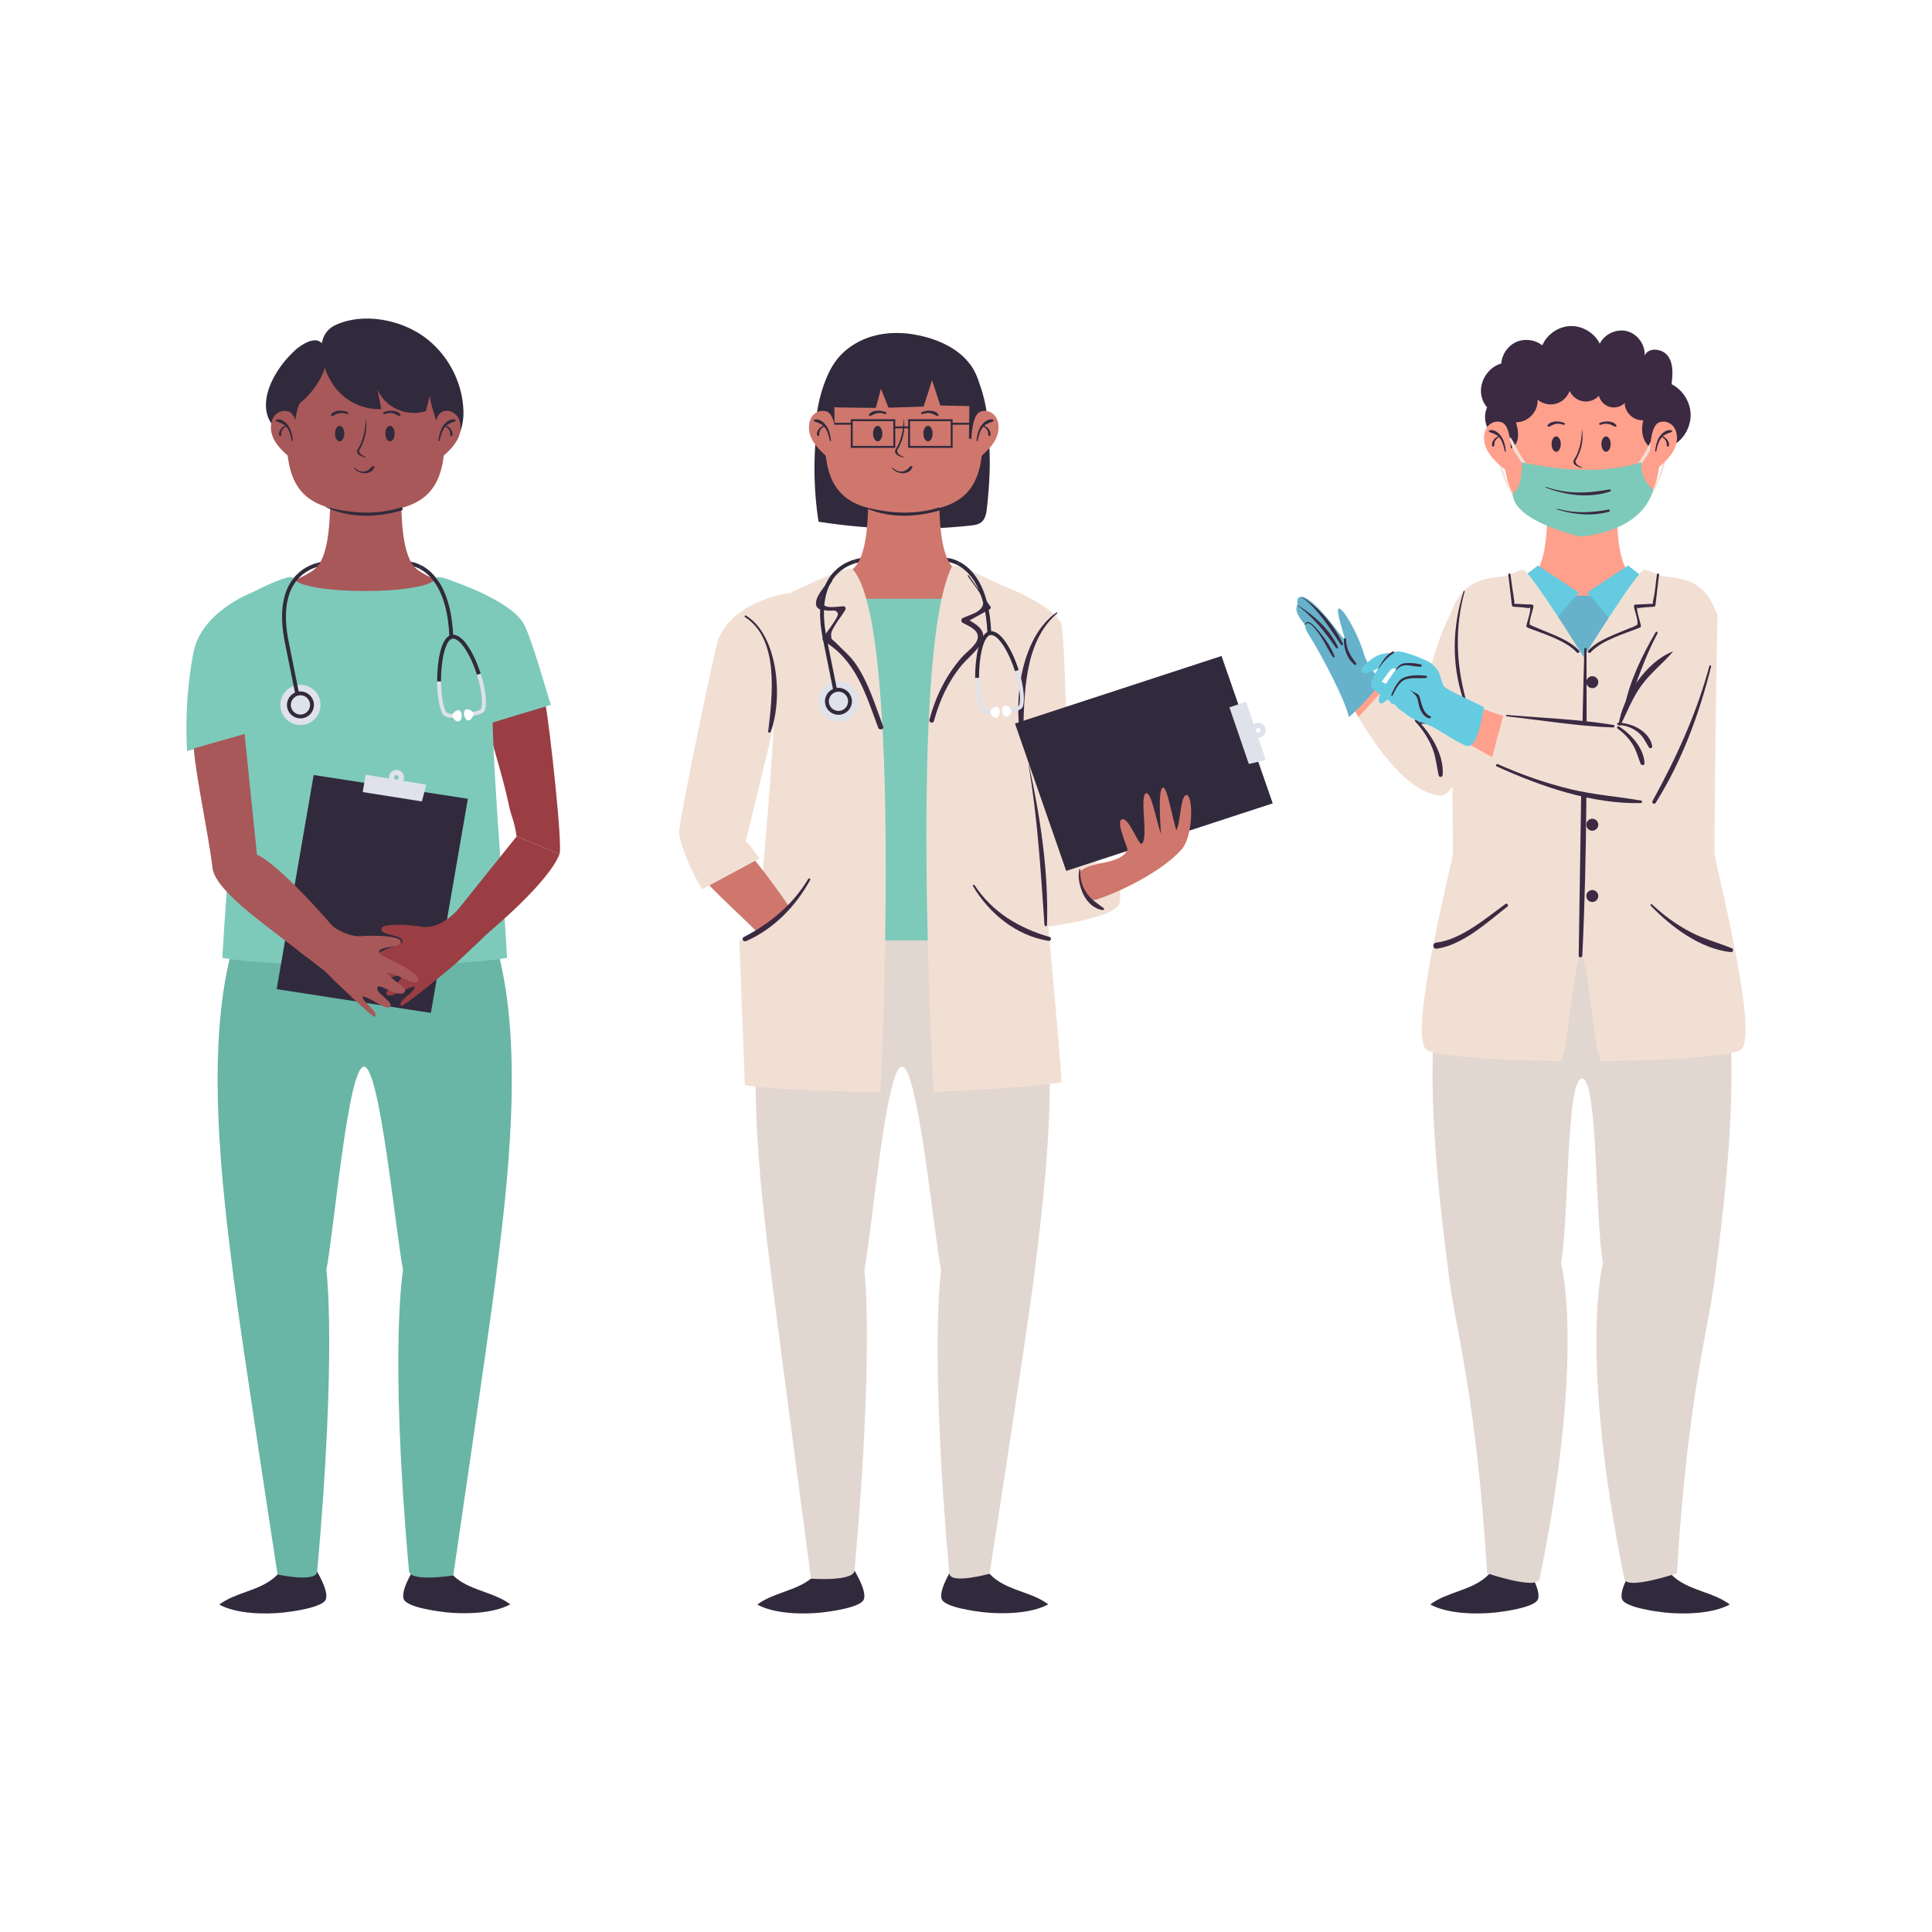 <?xml version="1.0" encoding="utf-8"?>
<!-- Generator: Adobe Illustrator 27.5.0, SVG Export Plug-In . SVG Version: 6.00 Build 0)  -->
<svg version="1.1" xmlns="http://www.w3.org/2000/svg" xmlns:xlink="http://www.w3.org/1999/xlink" x="0px" y="0px"
	 viewBox="0 0 500 500" style="enable-background:new 0 0 500 500;" xml:space="preserve">
<g id="BACKGROUND">
	<rect style="fill:#FFFFFF;" width="500" height="500"/>
</g>
<g id="OBJECTS">
	<g>
		<g>
			<g>
				<path style="fill:#312A3C;" d="M73.999,403.028c0.56,1.761-1.963,4.424-3.355,5.532c-4.031,3.208-9.889,3.65-13.889,6.703
					c4.449,2.444,11.886,2.585,16.775,2.041c1.591-0.177,9.958-1.21,10.783-3.373c0.945-2.48-2.91-8.251-3.913-10.066
					C78.442,400.323,78.338,401.346,73.999,403.028z"/>
				<g>
					<path style="fill:#312A3C;" d="M114.809,402.969c-0.56,1.761,1.963,4.424,3.355,5.531c4.031,3.208,9.889,3.65,13.889,6.703
						c-4.449,2.444-11.886,2.585-16.775,2.041c-1.591-0.177-9.958-1.21-10.783-3.372c-0.945-2.48,2.91-8.251,3.913-10.066
						C110.367,400.264,110.471,401.287,114.809,402.969z"/>
					<path style="fill:#69B5A6;" d="M128.026,243.363c-2.419-2.038-17.882-3.064-33.451-3.081v-0.001c-0.063,0-0.126,0-0.19,0
						c-0.063,0-0.126,0-0.19,0v0.001c-15.569,0.017-31.032,1.043-33.451,3.081c-8.093,26.075-3.164,64.558-0.242,87.732
						c1.868,14.816,11.327,76.386,11.327,76.386s9.993,2.178,10.253-0.726c5.141-57.48,2.379-78.049,2.379-78.049
						c2.069-11.027,5.638-52.664,9.735-52.664c4.097,0,8.044,41.637,10.114,52.664c0,0-3.605,20.416,1.535,77.896
						c0.26,2.904,11.455,1.137,11.455,1.137s9.1-61.828,10.968-76.644C131.19,307.921,136.119,269.438,128.026,243.363z"/>
				</g>
			</g>
		</g>
		<g>
			<path style="fill:none;stroke:#312A3C;stroke-miterlimit:10;" d="M108.766,146.736c-1.87-0.96-3.324-0.946-3.324-0.946H84.314
				c0,0-0.958,0.028-2.303,0.424"/>
			<g>
				<path style="fill:#9A3E44;" d="M141.195,182.432l-14.824,4.87c1.322,7.095,3.421,12.036,5.361,21.244
					c0.627,2.977,1.398,3.846,1.96,7.932l11.106,4.572C145.649,218.866,142.326,188.6,141.195,182.432z"/>
				<path style="fill:#7DCABB;" d="M126.371,187.302c-5.481-16.354-12.163-37.077-8.522-36.63c0,0,13.676,4.588,17.417,10.317
					c1.665,2.55,4.396,11.88,7.277,21.443L126.371,187.302z"/>
			</g>
			<path style="fill:#A85858;" d="M107.139,146.582c-3.182-3.817-3.28-13.093-3.385-19.867c-3.874,0.025-14.335,0.025-18.209,0
				c-0.105,6.774-0.203,16.05-3.385,19.867c-3.394,4.072-21.572,8.627-20.965,9.2c4.431,4.081,18.655,27.387,32.985,27.431
				c14.643,0.045,29.396-23.261,33.924-27.431C128.712,155.209,110.534,150.654,107.139,146.582z"/>
			<path style="fill:#7DCABB;" d="M131.23,247.878c-1.03-19.229-4.679-58.733-3.586-71.067c0.549-6.198,0.565-21.031,0.565-21.031
				s-14.481-7.954-15.316-6.167c-2.101,4.498-34.949,4.424-37.016,0c-0.835-1.787-15.316,6.167-15.316,6.167
				s0.016,14.833,0.565,21.031c1.093,12.334-2.556,51.839-3.586,71.067C70.708,250.455,118.062,250.455,131.23,247.878z"/>
			<path style="fill:#7DCABB;" d="M68.758,188.394c-0.4-17.316-1.673-34.382-3.827-34.908c0,0-13.213,5.009-14.964,15.871
				c-0.291,1.806-2.302,11.572-1.552,25.035L68.758,188.394z"/>
			<g>
				<polygon style="fill:#312A3C;" points="111.509,262.138 71.601,255.994 81.177,200.576 121.086,206.72 				"/>
				<g>
					<polygon style="fill:#DFE1EB;" points="93.874,204.988 109.182,207.414 110.33,203.073 94.623,200.491 					"/>
					<path style="fill:#DFE1EB;" d="M102.605,199.247c-1.068,0-1.938,0.87-1.938,1.944c0,1.075,0.869,1.944,1.938,1.944
						c1.074,0,1.944-0.869,1.944-1.944C104.549,200.116,103.68,199.247,102.605,199.247z M102.605,201.781
						c-0.323,0-0.584-0.267-0.584-0.59s0.261-0.584,0.584-0.584c0.323,0,0.59,0.261,0.59,0.584S102.928,201.781,102.605,201.781z"/>
				</g>
			</g>
			<path style="fill:#9A3E44;" d="M98.693,240.341c-0.407,1.883,6.485,1.545,5.294,3.606c-1.41,0.926-11.517,4.003-10.484,6.309
				c0.659,1.471,6.017-1.902,8.291-1.544c-3.642,3.175-5.847,3.437-5.147,4.584c1.139,1.867,6.527-1.699,7.068-0.708
				c0.803,1.472-4.402,3.407-3.655,4.715c0.77,1.348,3.827-1.208,7.219-2.035c0.611,1.271-4.643,3.77-3.472,5.034
				c0.41,0.442,10.728-8.04,13.976-10.781c0,0,11.771-11.041,12.362-11.781c1.854-2.322-3.405-10.695-5.478-9.042
				c-3.783,3.015-8.426,12.325-15.825,11.093C106.281,239.363,99.027,238.8,98.693,240.341z"/>
			<path style="fill:#9A3E44;" d="M144.799,221.049c-2.894,7.433-17.886,19.854-17.886,19.854c-7.701-4.318-8.425-5.47-8.425-5.47
				l15.205-18.956"/>
			<g>
				<path style="fill:#A85858;" d="M103.713,243.637c0.254,1.91-6.589,1.017-5.568,3.167c1.331,1.037,11.156,4.918,9.942,7.133
					c-0.775,1.413-5.844-2.381-8.139-2.208c3.374,3.458,5.551,3.897,4.761,4.984c-1.285,1.769-6.368-2.22-6.987-1.275
					c-0.919,1.402,4.112,3.751,3.262,4.994c-0.876,1.282-3.717-1.513-7.031-2.611c-0.711,1.218,4.324,4.132,3.055,5.297
					c-0.444,0.408-10.044-8.879-13.061-11.873c0,0-12.077-9.275-12.606-10.06c-1.661-2.464,3.994-6.771,6.202-8.239
					c1.194-0.794,8.627,9.952,16.101,9.32C96.23,242.051,103.505,242.074,103.713,243.637z"/>
				<path style="fill:#A85858;" d="M50.165,193.695c0.358,6.416,3.901,22.809,4.825,30.911c0.726,6.37,16.351,16.582,23.849,22.685
					c1.53,1.245,12.189-1.954,7.385-7.459c-15.183-17.396-19.722-18.63-19.722-18.63l-3.213-31.248L50.165,193.695z"/>
			</g>
			<g>
				<g>
					<path style="fill:none;stroke:#312A3C;stroke-miterlimit:10;" d="M116.811,164.841c-0.501-12.048-4.872-16.477-8.045-18.105"/>
					<g>
						<path style="fill:none;stroke:#DFE1EB;stroke-miterlimit:10;" d="M113.63,176.35c0.016,3.061,0.406,6.015,1.188,7.83
							c0.533,1.237,2.242,1.102,2.979,1.095"/>
						<path style="fill:none;stroke:#312A3C;stroke-miterlimit:10;" d="M123.927,174.511c-1.682-5.279-4.671-10.355-7.116-9.671
							c-2.117,0.593-3.209,6.212-3.18,11.509"/>
						<path style="fill:none;stroke:#DFE1EB;stroke-miterlimit:10;" d="M121.638,184.836c0,0,3.14-0.265,3.4-1.293
							c0.524-2.075-0.017-5.596-1.111-9.031"/>
						<path style="fill:#FFFFFF;" d="M119.497,185.301c-0.04,0.808-0.487,1.443-0.997,1.417s-1.432-0.728-1.391-1.537
							c0.04-0.808,1.027-1.416,1.538-1.39C119.156,183.816,119.538,184.492,119.497,185.301z"/>
						<path style="fill:#FFFFFF;" d="M120.136,185.211c0.189,0.787,0.745,1.328,1.242,1.209c0.497-0.119,1.273-0.98,1.084-1.767
							c-0.189-0.787-1.271-1.202-1.768-1.083C120.197,183.689,119.947,184.424,120.136,185.211z"/>
					</g>
				</g>
				<g>
					<g>
						<path style="fill:#DFE1EB;" d="M82.958,182.432c0,2.873-2.329,5.202-5.202,5.202c-2.873,0-5.202-2.329-5.202-5.202
							c0-2.873,2.329-5.202,5.202-5.202C80.629,177.229,82.958,179.558,82.958,182.432z"/>
						<circle style="fill:none;stroke:#312A3C;stroke-miterlimit:10;" cx="77.756" cy="182.432" r="2.991"/>
					</g>
					<path style="fill:none;stroke:#312A3C;stroke-miterlimit:10;" d="M82.011,146.213c-3.811,1.12-10.739,5.187-7.808,19.905
						c1.738,8.727,2.681,13.277,2.681,13.277"/>
				</g>
			</g>
		</g>
		<g>
			<g>
				<path style="fill:#A85858;" d="M74.164,112.232c0,12.754,3.28,20.236,20.486,20.236c17.206,0,20.486-7.482,20.486-20.236
					C115.136,85.816,74.164,82.422,74.164,112.232z"/>
				<g>
					<path style="fill:#312A3C;" d="M84.333,131.259c6.107,2.879,13.217,2.711,19.598,0.842c0.478-0.14,0.272-0.895-0.206-0.748
						c-6.618,2.035-12.747,1.491-19.362-0.165C84.322,131.178,84.292,131.24,84.333,131.259L84.333,131.259z"/>
				</g>
			</g>
			<g>
				<path style="fill:#312A3C;" d="M89.107,112.204c0,1.108-0.539,2.005-1.203,2.005c-0.664,0-1.203-0.898-1.203-2.005
					s0.539-2.005,1.203-2.005C88.568,110.199,89.107,111.097,89.107,112.204z"/>
				<path style="fill:#312A3C;" d="M102.132,112.204c0,1.108-0.539,2.005-1.203,2.005c-0.665,0-1.203-0.898-1.203-2.005
					s0.539-2.005,1.203-2.005C101.594,110.199,102.132,111.097,102.132,112.204z"/>
				<g>
					<path style="fill:#312A3C;" d="M99.474,107.176c0.688-0.272,1.407-0.37,2.137-0.228c0.639,0.124,1.112,0.52,1.709,0.71
						c0.216,0.069,0.443-0.203,0.307-0.399c-0.888-1.275-3.122-1.125-4.363-0.58C98.986,106.802,99.187,107.29,99.474,107.176
						L99.474,107.176z"/>
				</g>
				<g>
					<path style="fill:#312A3C;" d="M90.036,106.68c-1.241-0.545-3.474-0.695-4.362,0.58c-0.136,0.194,0.089,0.468,0.307,0.399
						c0.597-0.19,1.07-0.586,1.709-0.71c0.731-0.142,1.45-0.043,2.138,0.228C90.11,107.288,90.318,106.804,90.036,106.68
						L90.036,106.68z"/>
				</g>
				<g>
					<path style="fill:#312A3C;" d="M91.688,121.255c1.241,1.495,4.401,1.85,5.191-0.349c0.098-0.274-0.267-0.43-0.454-0.264
						c-0.637,0.565-1.037,1.161-1.927,1.346c-0.992,0.206-1.953-0.192-2.646-0.897C91.745,120.982,91.593,121.142,91.688,121.255
						L91.688,121.255z"/>
				</g>
				<g>
					<path style="fill:#312A3C;" d="M94.641,108.423c-0.03,1.488-0.223,3.007-0.602,4.45c-0.214,0.816-0.505,1.626-0.869,2.386
						c-0.158,0.33-0.725,1.051-0.763,1.442c-0.104,1.082,1.245,1.397,2.104,1.715c0.103,0.038,0.173-0.128,0.075-0.177
						c-0.354-0.176-0.855-0.351-1.137-0.635c-0.867-0.872-0.437-1.091-0.058-1.84c0.351-0.692,0.647-1.412,0.879-2.153
						c0.54-1.726,0.628-3.394,0.409-5.188C94.677,108.399,94.641,108.397,94.641,108.423L94.641,108.423z"/>
				</g>
			</g>
			<g>
				<path style="fill:#312A3C;" d="M98.69,105.878c-0.66-3.278-1.319-6.555-1.978-9.833c-0.14,3.319,1.423,6.664,4.058,8.687
					c2.635,2.022,6.271,2.667,9.441,1.674c0.338-1.326,0.676-2.651,1.014-3.976c0.131,2.777,3.664,11.648,3.839,13.75
					c3.679-1.4,5.006-5.981,4.875-9.915c-0.251-7.529-4.187-14.848-10.329-19.209c-6.14-4.359-15.499-6.19-22.582-3.032
					c-6.473,2.886-3.622,11.92-0.267,16.299C89.541,103.952,94.124,106.074,98.69,105.878z"/>
				<path style="fill:#312A3C;" d="M77.779,104.152c-1.377,1.299-1.801,9.961-3.035,9.163c-10.966-5.234-4.61-17.419,2.296-23.262
					c5.956-4.418,7.787-0.724,7.247,3.982C83.878,97.601,80.147,102.515,77.779,104.152z"/>
			</g>
			<g>
				<g>
					<path style="fill:#A85858;" d="M114.61,106.5c2.024-0.652,3.888,0.675,4.378,2.569c1.219,4.717-3.252,8.178-6.451,10.727
						C112.009,117.828,111.506,107.498,114.61,106.5z"/>
					<g>
						<g>
							<path style="fill:#312A3C;" d="M113.776,114.065c0.237-1.148,0.521-2.338,1.208-3.312c0.723-1.024,1.669-1.297,2.786-1.699
								c0.209-0.075,0.232-0.383,0-0.449c-1.112-0.316-2.201,0.47-2.879,1.308c-0.933,1.152-1.22,2.639-1.415,4.07
								C113.451,114.174,113.735,114.266,113.776,114.065L113.776,114.065z"/>
						</g>
						<g>
							<path style="fill:#312A3C;" d="M115.376,110.475c0.457,0.233,0.818,0.607,1.002,1.091c0.076,0.198,0.121,0.408,0.129,0.619
								c0.009,0.23-0.038,0.365,0.082,0.569c0.073,0.124,0.264,0.16,0.366,0.047c0.355-0.395,0.055-1.139-0.18-1.542
								c-0.292-0.501-0.739-0.865-1.279-1.068C115.331,110.13,115.22,110.395,115.376,110.475L115.376,110.475z"/>
						</g>
					</g>
				</g>
				<g>
					<path style="fill:#A85858;" d="M74.691,106.5c-2.024-0.652-3.888,0.675-4.378,2.569c-1.219,4.717,3.252,8.178,6.451,10.727
						C77.292,117.828,77.794,107.498,74.691,106.5z"/>
					<g>
						<g>
							<path style="fill:#312A3C;" d="M75.824,113.983c-0.194-1.428-0.48-2.921-1.415-4.07c-0.68-0.836-1.766-1.624-2.879-1.308
								c-0.232,0.066-0.21,0.373,0,0.449c1.126,0.405,2.056,0.664,2.786,1.699c0.687,0.974,0.971,2.164,1.208,3.312
								C75.566,114.265,75.85,114.175,75.824,113.983L75.824,113.983z"/>
						</g>
						<g>
							<path style="fill:#312A3C;" d="M73.805,110.191c-0.541,0.203-0.987,0.566-1.279,1.068c-0.237,0.406-0.536,1.146-0.18,1.542
								c0.101,0.113,0.293,0.077,0.365-0.047c0.107-0.182,0.078-0.296,0.08-0.505c0.002-0.233,0.048-0.466,0.131-0.684
								c0.185-0.484,0.545-0.857,1.002-1.091C74.079,110.396,73.971,110.129,73.805,110.191L73.805,110.191z"/>
						</g>
					</g>
				</g>
			</g>
		</g>
	</g>
	<g>
		<path style="fill:#312A3C;" d="M249.632,94.764c3.515,5.081,5.403,11.31,6.131,17.596c0.728,6.286,0.349,12.663-0.325,18.957
			c-0.142,1.323-0.353,2.766-1.275,3.656c-0.803,0.775-1.953,0.936-3.027,1.051c-13.075,1.391-26.307,1.051-39.303-1.011
			c-1.367-8.886-1.398-18.009-0.091-26.907c0.621-4.226,1.615-8.569,4.149-11.868c3.276-4.267,8.681-6.097,13.824-6.059
			c5.143,0.038,10.14,1.703,15.048,3.352"/>
		<g>
			<g>
				<path style="fill:#312A3C;" d="M213.235,403.028c0.56,1.761-1.963,4.424-3.355,5.532c-4.031,3.208-9.889,3.65-13.889,6.703
					c4.449,2.444,11.886,2.585,16.775,2.041c1.591-0.177,9.958-1.21,10.783-3.373c0.945-2.48-2.91-8.251-3.913-10.066
					C217.678,400.323,217.574,401.346,213.235,403.028z"/>
				<g>
					<path style="fill:#312A3C;" d="M254.045,402.969c-0.56,1.761,1.963,4.424,3.355,5.531c4.031,3.208,9.889,3.65,13.889,6.703
						c-4.449,2.444-11.886,2.585-16.775,2.041c-1.591-0.177-9.958-1.21-10.783-3.372c-0.945-2.48,2.91-8.251,3.913-10.066
						C249.603,400.264,249.707,401.287,254.045,402.969z"/>
					<path style="fill:#E2D6D0;" d="M267.262,243.363c-2.418-2.038-17.882-3.064-33.451-3.081v-0.001c-0.063,0-0.126,0-0.19,0
						c-0.063,0-0.126,0-0.19,0v0.001c-15.569,0.017-31.033,1.043-33.451,3.081c-8.093,26.075-3.164,64.558-0.242,87.732
						c1.868,14.816,10.142,77.465,10.142,77.465s11.014,0.807,11.274-2.097c5.141-57.48,2.543-77.756,2.543-77.756
						c2.069-11.027,5.638-52.664,9.735-52.664c4.097,0,8.044,41.637,10.114,52.664c0,0-3.006,21.015,2.135,78.495
						c0.26,2.904,10.409,0.087,10.409,0.087s9.547-61.378,11.415-76.194C270.426,307.921,275.355,269.438,267.262,243.363z"/>
				</g>
			</g>
		</g>
		<g>
			<path style="fill:none;stroke:#312A3C;stroke-miterlimit:10;" d="M248.002,145.803c-1.87-0.96-3.324-0.946-3.324-0.946H223.55
				c0,0-0.958,0.028-2.303,0.424"/>
			<path style="fill:#CF776D;" d="M246.376,146.582c-3.182-3.817-3.28-13.093-3.385-19.867c-3.874,0.025-14.335,0.025-18.209,0
				c-0.105,6.774-0.203,16.05-3.385,19.867c-3.394,4.072-21.572,8.627-20.965,9.2c4.431,4.081,18.655,27.387,32.985,27.431
				c14.643,0.045,29.396-23.261,33.924-27.431C267.948,155.209,249.77,150.654,246.376,146.582z"/>
			<rect x="219.983" y="154.964" style="fill:#7DCABB;" width="28.019" height="88.404"/>
			<g>
				<path style="fill:#F2DFD4;" d="M267.356,240.282c0,0,21.505-2.19,22.399-6.658c0.518-2.587,0.002-6.673-1.532-8.549
					c-1.705-2.085-4.34-1.791-4.34-1.791c0.16-0.41-6.638-1.915-6.638-1.915c-1.113-15.566-1.388-58.309-2.741-60.38
					c-3.741-5.728-17.417-10.317-17.417-10.317L267.356,240.282z"/>
			</g>
			<g>
				<path style="fill:#F2DFD4;" d="M241.629,282.562c9.88-0.275,28.559-1.556,33.104-2.445c-1.03-19.229-8.946-90.972-7.853-103.306
					c0.549-6.198,0.565-21.031,0.565-21.031s-20.184-10.96-21.07-9.197C235.116,168.983,241.629,282.562,241.629,282.562z"/>
				<g>
					<g>
						<path style="fill:#3B2A42;" d="M251.806,229.326c4.244,7.145,11.212,12.833,19.547,14.159
							c0.641,0.102,0.926-0.803,0.274-0.994c-7.973-2.335-14.759-6.376-19.416-13.402
							C252.046,228.839,251.651,229.064,251.806,229.326L251.806,229.326z"/>
					</g>
				</g>
				<g>
					<g>
						<path style="fill:#3B2A42;" d="M250.448,149.052c0.808,1.342,4.143,5.247,4.063,6.747c-0.143,2.676-3.312,3.165-5.381,4.166
							c-0.471,0.228-0.444,0.976,0,1.212c1.867,0.991,4.612,2.043,3.775,4.45c-0.547,1.574-2.874,3.213-3.949,4.437
							c-4.141,4.716-6.807,10.156-8.423,16.205c-0.203,0.759,0.968,1.081,1.175,0.324c1.423-5.207,3.595-10.039,7.018-14.239
							c1.525-1.871,3.619-3.459,4.946-5.472c2.302-3.491-0.82-5.295-3.835-6.918c0,0.404,0,0.808,0,1.212
							c2.119-1.161,4.226-2.344,6.335-3.522c0.21-0.117,0.314-0.44,0.17-0.647c-1.884-2.7-3.768-5.399-5.653-8.099
							C250.589,148.764,250.353,148.895,250.448,149.052L250.448,149.052z"/>
					</g>
				</g>
				<g>
					<g>
						<path style="fill:#3B2A42;" d="M273.43,158.503c-9.012,6.227-11.182,22.217-9.279,32.226c0.071,0.374,0.635,0.271,0.645-0.087
							c0.284-10.435,0.032-24.431,8.805-31.918C273.721,158.621,273.562,158.412,273.43,158.503L273.43,158.503z"/>
					</g>
				</g>
				<g>
					<g>
						<path style="fill:#3B2A42;" d="M266.194,197.999c2.331,13.765,3.154,27.485,4.119,41.375c0.029,0.418,0.644,0.426,0.656,0
							c0.409-13.837-1.724-27.923-4.685-41.4C266.271,197.914,266.184,197.94,266.194,197.999L266.194,197.999z"/>
					</g>
				</g>
			</g>
			<g>
				<path style="fill:#F2DFD4;" d="M220.642,147.311c-1.352-1.435-20.845,8.469-20.845,8.469s0.016,14.833,0.565,21.031
					c1.093,12.334-6.556,84.775-7.586,104.004c5.306,1.038,23.158,1.658,35.091,1.859
					C227.867,282.674,233.886,161.368,220.642,147.311z"/>
				<g>
					<g>
						<path style="fill:#3B2A42;" d="M214.701,150.032c-0.908,1.362-4.724,5.238-3.172,7.203c0.543,0.688,1.673,0.639,2.446,0.765
							c1.317,0.215,2.411-0.457,2.864,0.788c0.302,0.829-3.342,5.434-3.875,6.26c-0.192,0.297-0.061,0.726,0.236,0.898
							c8.333,4.84,10.907,13.898,14.082,22.385c0.293,0.784,1.563,0.444,1.266-0.349c-2.017-5.39-3.696-11.088-6.919-15.918
							c-1.499-2.247-3.351-3.706-5.195-5.611c-1.221-1.261-1.309-0.653-1.337-2.289c-0.024-1.409,2.967-5.032,3.688-6.371
							c0.204-0.379-0.046-0.909-0.511-0.891c-2.062,0.079-5.837,1.04-5.72-1.929c0.05-1.277,2.141-3.511,2.796-4.564
							C215.606,149.998,214.967,149.633,214.701,150.032L214.701,150.032z"/>
					</g>
				</g>
			</g>
			<g>
				<g>
					<path style="fill:none;stroke:#312A3C;stroke-miterlimit:10;" d="M256.047,163.908c-0.501-12.048-4.872-16.477-8.045-18.105"/>
					<g>
						<path style="fill:none;stroke:#DFE1EB;stroke-miterlimit:10;" d="M252.867,175.417c0.016,3.061,0.406,6.015,1.188,7.83
							c0.533,1.237,2.242,1.102,2.979,1.095"/>
						<path style="fill:none;stroke:#312A3C;stroke-miterlimit:10;" d="M263.163,173.579c-1.681-5.279-4.671-10.355-7.116-9.671
							c-2.117,0.593-3.209,6.212-3.18,11.509"/>
						<path style="fill:none;stroke:#DFE1EB;stroke-miterlimit:10;" d="M260.874,183.903c0,0,3.14-0.265,3.399-1.293
							c0.524-2.075-0.016-5.596-1.111-9.031"/>
						<path style="fill:#FFFFFF;" d="M258.733,184.368c-0.04,0.808-0.487,1.443-0.997,1.417s-1.432-0.728-1.392-1.537
							c0.04-0.808,1.027-1.416,1.538-1.39S258.774,183.559,258.733,184.368z"/>
						<path style="fill:#FFFFFF;" d="M259.372,184.278c0.189,0.787,0.745,1.328,1.242,1.209c0.497-0.119,1.273-0.98,1.084-1.767
							c-0.189-0.787-1.271-1.202-1.768-1.083C259.433,182.757,259.183,183.491,259.372,184.278z"/>
					</g>
				</g>
				<g>
					<g>
						<circle style="fill:#DFE1EB;" cx="216.992" cy="181.499" r="5.202"/>
						<circle style="fill:none;stroke:#312A3C;stroke-miterlimit:10;" cx="216.992" cy="181.499" r="2.991"/>
					</g>
					<path style="fill:none;stroke:#312A3C;stroke-miterlimit:10;" d="M221.247,145.28c-3.811,1.12-10.739,5.187-7.808,19.905
						c1.738,8.727,2.681,13.277,2.681,13.277"/>
				</g>
			</g>
			<g>
				<path style="fill:#CF776D;" d="M180.375,225.629c4.796,5.584,11.801,11.713,15.944,15.957c1.378,1.411,12.332-0.553,8.187-6.568
					c-5.033-7.304-8.777-12.059-11.48-15.146"/>
				<g>
					<path style="fill:#F2DFD4;" d="M206.393,232.781c0,0-9.277,9.654-15.064,10.587l1.447,37.447l22.468-13.277L206.393,232.781z"
						/>
					<g>
						<g>
							<path style="fill:#3B2A42;" d="M209.176,227.461c-4.052,6.722-9.781,11.468-16.696,15.053
								c-0.709,0.367-0.087,1.362,0.615,1.052c7.165-3.165,12.836-9.001,16.566-15.821
								C209.836,227.427,209.363,227.15,209.176,227.461L209.176,227.461z"/>
						</g>
					</g>
				</g>
				<g>
					<path style="fill:#F2DFD4;" d="M192.93,217.897c0,0,5.114-20.403,9.378-39.156c3-13.193,2.673-24.834,1.859-25.255
						c0,0-14.021,1.759-18.279,11.903c-0.708,1.687-9.249,42.446-10.134,49.532c-0.307,2.459,3.426,11.346,5.992,15.209
						l14.767-7.934C192.822,216.752,192.93,217.897,192.93,217.897z"/>
					<g>
						<g>
							<path style="fill:#3B2A42;" d="M192.808,159.702c9.037,5.819,7.022,20.759,5.998,29.591
								c-0.046,0.394,0.523,0.405,0.645,0.087c3.183-8.315,2.048-24.935-6.406-30.083
								C192.785,159.14,192.555,159.54,192.808,159.702L192.808,159.702z"/>
						</g>
					</g>
				</g>
			</g>
		</g>
		<g>
			<g>
				<path style="fill:#CF776D;" d="M213.4,112.232c0,12.754,3.28,20.236,20.486,20.236c17.206,0,20.486-7.482,20.486-20.236
					C254.372,85.816,213.4,82.422,213.4,112.232z"/>
				<g>
					<path style="fill:#312A3C;" d="M223.57,131.259c6.107,2.879,13.217,2.711,19.598,0.842c0.478-0.14,0.272-0.895-0.206-0.748
						c-6.618,2.035-12.747,1.491-19.362-0.165C223.559,131.178,223.528,131.24,223.57,131.259L223.57,131.259z"/>
				</g>
			</g>
			<g>
				<path style="fill:#312A3C;" d="M228.343,112.204c0,1.108-0.539,2.005-1.203,2.005c-0.664,0-1.203-0.898-1.203-2.005
					s0.539-2.005,1.203-2.005C227.804,110.199,228.343,111.097,228.343,112.204z"/>
				<path style="fill:#312A3C;" d="M241.368,112.204c0,1.108-0.539,2.005-1.203,2.005s-1.203-0.898-1.203-2.005
					s0.539-2.005,1.203-2.005S241.368,111.097,241.368,112.204z"/>
				<g>
					<path style="fill:#312A3C;" d="M238.71,107.176c0.688-0.272,1.406-0.37,2.137-0.228c0.639,0.124,1.112,0.52,1.709,0.71
						c0.216,0.069,0.443-0.203,0.307-0.399c-0.888-1.275-3.122-1.125-4.363-0.58C238.222,106.802,238.423,107.29,238.71,107.176
						L238.71,107.176z"/>
				</g>
				<g>
					<path style="fill:#312A3C;" d="M229.272,106.68c-1.241-0.545-3.474-0.695-4.362,0.58c-0.136,0.194,0.089,0.468,0.307,0.399
						c0.597-0.19,1.07-0.586,1.709-0.71c0.731-0.142,1.45-0.043,2.138,0.228C229.346,107.288,229.554,106.804,229.272,106.68
						L229.272,106.68z"/>
				</g>
				<g>
					<path style="fill:#312A3C;" d="M230.924,121.255c1.241,1.495,4.401,1.85,5.191-0.349c0.098-0.274-0.267-0.43-0.454-0.264
						c-0.637,0.565-1.037,1.161-1.927,1.346c-0.992,0.206-1.953-0.192-2.646-0.897C230.981,120.982,230.83,121.142,230.924,121.255
						L230.924,121.255z"/>
				</g>
				<g>
					<path style="fill:#312A3C;" d="M233.877,108.423c-0.03,1.488-0.223,3.007-0.602,4.45c-0.214,0.816-0.505,1.626-0.869,2.386
						c-0.158,0.33-0.725,1.051-0.763,1.442c-0.104,1.082,1.245,1.397,2.104,1.715c0.103,0.038,0.173-0.128,0.075-0.177
						c-0.354-0.176-0.855-0.351-1.137-0.635c-0.867-0.872-0.437-1.091-0.058-1.84c0.351-0.692,0.647-1.412,0.879-2.153
						c0.54-1.726,0.628-3.394,0.409-5.188C233.913,108.399,233.877,108.397,233.877,108.423L233.877,108.423z"/>
				</g>
			</g>
			<path style="fill:#312A3C;" d="M214.447,104.786c0.902,0.624,2.071,0.659,3.167,0.671c3.016,0.035,6.031,0.071,9.046,0.106
				c0.445-1.65,0.889-3.3,1.334-4.949c0.65,1.633,1.3,3.267,1.95,4.9c3.03-0.099,6.06-0.198,9.089-0.297
				c0.729-2.278,1.458-4.555,2.187-6.833c0.71,2.184,1.42,4.368,2.13,6.552c3.295,0.074,6.59,0.148,9.885,0.223
				c1.291-3.994-0.092-8.535-2.843-11.705c-2.752-3.17-6.692-5.11-10.741-6.217c-4.811-1.315-10.018-1.538-14.743,0.057
				c-3.752,1.267-7.303,3.808-9.344,7.251C214.162,96.912,211.525,102.765,214.447,104.786z"/>
			<path style="fill:#312A3C;" d="M250.916,102.458c-0.052,3.667-0.104,7.334-0.156,11.002c1.3,0.435,2.893,0.817,3.91-0.103
				c0.629-0.569,0.816-1.472,0.91-2.315c0.366-3.275-1.207-11.731-4.499-16.719"/>
			<path style="fill:#312A3C;" d="M215.892,102.458c0.052,3.667,0.104,7.334,0.156,11.002c-1.3,0.435-2.893,0.817-3.91-0.103
				c-0.629-0.569-0.816-1.472-0.91-2.315c-0.366-3.275,1.207-11.731,4.499-16.719"/>
			<g>
				
					<rect x="220.43" y="108.746" style="fill:none;stroke:#312A3C;stroke-width:0.5;stroke-miterlimit:10;" width="11.012" height="6.916"/>
				
					<rect x="235.277" y="108.746" style="fill:none;stroke:#312A3C;stroke-width:0.5;stroke-miterlimit:10;" width="11.012" height="6.916"/>
				
					<line style="fill:none;stroke:#312A3C;stroke-width:0.5;stroke-miterlimit:10;" x1="231.442" y1="110.602" x2="235.499" y2="110.602"/>
				
					<line style="fill:none;stroke:#312A3C;stroke-width:0.5;stroke-miterlimit:10;" x1="246.289" y1="109.666" x2="253.542" y2="109.666"/>
				
					<line style="fill:none;stroke:#312A3C;stroke-width:0.5;stroke-miterlimit:10;" x1="213.364" y1="109.666" x2="220.617" y2="109.666"/>
			</g>
			<g>
				<g>
					<path style="fill:#CF776D;" d="M253.846,106.5c2.024-0.652,3.888,0.675,4.378,2.569c1.219,4.717-3.252,8.178-6.451,10.727
						C251.245,117.828,250.743,107.498,253.846,106.5z"/>
					<g>
						<g>
							<path style="fill:#312A3C;" d="M253.012,114.065c0.237-1.148,0.521-2.338,1.208-3.312c0.723-1.024,1.669-1.297,2.786-1.699
								c0.209-0.075,0.232-0.383,0-0.449c-1.112-0.316-2.201,0.47-2.879,1.308c-0.933,1.152-1.221,2.639-1.415,4.07
								C252.687,114.174,252.971,114.266,253.012,114.065L253.012,114.065z"/>
						</g>
						<g>
							<path style="fill:#312A3C;" d="M254.612,110.475c0.457,0.233,0.818,0.607,1.002,1.091c0.076,0.198,0.121,0.408,0.129,0.619
								c0.009,0.23-0.038,0.365,0.082,0.569c0.073,0.124,0.264,0.16,0.365,0.047c0.355-0.395,0.055-1.139-0.18-1.542
								c-0.292-0.501-0.739-0.865-1.279-1.068C254.567,110.13,254.456,110.395,254.612,110.475L254.612,110.475z"/>
						</g>
					</g>
				</g>
				<g>
					<path style="fill:#CF776D;" d="M213.927,106.5c-2.024-0.652-3.888,0.675-4.378,2.569c-1.219,4.717,3.252,8.178,6.451,10.727
						C216.528,117.828,217.03,107.498,213.927,106.5z"/>
					<g>
						<g>
							<path style="fill:#312A3C;" d="M215.06,113.983c-0.194-1.428-0.48-2.921-1.415-4.07c-0.68-0.836-1.766-1.624-2.879-1.308
								c-0.232,0.066-0.21,0.373,0,0.449c1.126,0.405,2.056,0.664,2.786,1.699c0.687,0.974,0.971,2.164,1.208,3.312
								C214.802,114.265,215.086,114.175,215.06,113.983L215.06,113.983z"/>
						</g>
						<g>
							<path style="fill:#312A3C;" d="M213.041,110.191c-0.541,0.203-0.987,0.566-1.279,1.068c-0.236,0.406-0.536,1.146-0.18,1.542
								c0.101,0.113,0.293,0.077,0.365-0.047c0.107-0.182,0.078-0.296,0.08-0.505c0.002-0.233,0.048-0.466,0.131-0.684
								c0.185-0.484,0.545-0.857,1.002-1.091C213.315,110.396,213.207,110.129,213.041,110.191L213.041,110.191z"/>
						</g>
					</g>
				</g>
			</g>
		</g>
		<g>
			<g>
				<polygon style="fill:#312A3C;" points="275.929,225.39 262.675,187.249 316.128,169.767 329.382,207.908 				"/>
				<g>
					<polygon style="fill:#DFE1EB;" points="318.173,183.053 323.196,197.714 327.569,196.698 322.498,181.609 					"/>
					<path style="fill:#DFE1EB;" d="M327.334,188.08c-0.5-0.944-1.675-1.305-2.625-0.802c-0.949,0.503-1.311,1.678-0.811,2.622
						c0.503,0.949,1.678,1.311,2.628,0.808C327.476,190.205,327.837,189.029,327.334,188.08z M325.095,189.266
						c-0.151-0.285-0.037-0.641,0.248-0.792c0.285-0.151,0.638-0.043,0.789,0.243c0.151,0.285,0.046,0.643-0.24,0.795
						S325.246,189.551,325.095,189.266z"/>
				</g>
			</g>
			<g>
				<path style="fill:#CF776D;" d="M305.716,219.931c3.22-3.57,3.089-14.247,1.346-14.166c-1.631,0.076-1.447,6.896-2.609,9.084
					c-0.984-2.667-2.428-11.757-3.586-10.974c-1.167,0.789-0.599,8.703-0.411,11.974c-1.178-3.286-2.534-11.311-3.933-10.516
					c-1.633,0.929,0.734,11.507-0.991,13.007c-0.844,0.733-3.341-6.993-5.202-6.282c-1.657,0.634,1.643,7.424,1.434,7.891
					c-1.783,3.97-9.691,2.824-12.32,5.689c-1.259,1.372,1.135,8.237,4.44,7.141C290.057,230.734,300.627,225.575,305.716,219.931z"
					/>
				<g>
					<g>
						<path style="fill:#3B2A42;" d="M279.305,225.037c-0.613,3.949,1.514,9.85,6.077,10.488c0.32,0.045,0.478-0.315,0.217-0.514
							c-1.696-1.294-3.272-2.205-4.489-4.053c-1.162-1.763-1.659-3.786-1.528-5.883
							C279.591,224.918,279.329,224.879,279.305,225.037L279.305,225.037z"/>
					</g>
				</g>
			</g>
		</g>
	</g>
	<g>
		<g>
			<path style="fill:#312A3C;" d="M387.589,402.865c0.566,1.781-1.985,4.473-3.392,5.594c-4.076,3.244-10,3.691-14.045,6.778
				c4.5,2.471,12.02,2.614,16.964,2.064c1.609-0.179,10.07-1.223,10.904-3.411c0.956-2.507-2.943-8.344-3.957-10.179
				C392.081,400.13,391.976,401.164,387.589,402.865z"/>
			<path style="fill:#312A3C;" d="M430.228,402.865c-0.566,1.781,1.985,4.473,3.392,5.594c4.077,3.244,10,3.691,14.045,6.778
				c-4.499,2.471-12.02,2.614-16.963,2.064c-1.609-0.179-10.07-1.223-10.904-3.411c-0.956-2.507,2.943-8.344,3.957-10.179
				C425.735,400.13,425.84,401.164,430.228,402.865z"/>
			<path style="fill:#E2D6D0;" d="M443.631,241.404c-4.931-4.155-63.49-4.155-68.421,0c-8.184,26.369-3.2,65.285-0.245,88.719
				c1.889,14.983,6.965,30.118,9.912,77.056c0,0,12.982,4.365,13.57,1.475c11.921-58.578,5.544-81.827,5.544-81.827
				c2.093-11.151,1.288-47.719,5.431-47.719s3.338,36.568,5.431,47.719c0,0-6.377,23.248,5.544,81.827
				c0.588,2.889,13.57-1.475,13.57-1.475c2.947-46.938,8.023-62.073,9.912-77.056C446.831,306.688,451.815,267.772,443.631,241.404z
				"/>
		</g>
		<g>
			<g>
				<g>
					<path style="fill:#F2DFD4;" d="M358.502,177.992c3.867,3.728,8.108,7.972,8.667,9.178c0,0,4.045-26.194,11.692-33.014
						c3.12-2.783,8.622-3.489,10.228,2.706c2.415,9.315-10.549,49.298-16.091,49.044c-7.363-0.337-15.189-9.716-21.421-20.284
						L358.502,177.992z"/>
					<g>
						<g>
							<path style="fill:#3B2A42;" d="M366.253,186.719c1.952,2.106,3.517,4.477,4.543,7.167c0.853,2.235,0.993,4.517,1.55,6.811
								c0.144,0.594,0.969,0.418,1.013-0.137c0.412-5.202-3.095-10.799-6.641-14.304
								C366.416,185.957,365.967,186.41,366.253,186.719L366.253,186.719z"/>
						</g>
					</g>
					<g>
						<g>
							<path style="fill:#3B2A42;" d="M367.73,187.327c2.157-0.122,4.243,0.398,6.056,1.594c1.934,1.275,2.779,2.982,3.987,4.852
								c0.152,0.236,0.465,0.075,0.428-0.181c-0.656-4.533-6.39-7.185-10.472-6.922C367.311,186.698,367.306,187.351,367.73,187.327
								L367.73,187.327z"/>
						</g>
					</g>
				</g>
				<path style="fill:#FFA08C;" d="M351.577,185.622c-1.539-2.609-2.98-5.291-4.294-7.927c1.759-2.751,1.586-4.692,4.639-5.922
					c0,0,3.142,2.905,6.579,6.218L351.577,185.622z"/>
			</g>
			<path style="fill:#FFA08C;" d="M443.15,157.866c-10.235-17.671-25.413,8.073-24.667-28.561c-0.014,0-0.032,0-0.047,0c0,0,0,0,0,0
				c-3.777,0.025-14.123,0.027-18.029,0c0.726,36.67-14.365,10.923-24.623,28.617c-1.736,5.834,19.808,21.493,34.072,21.064v0.018
				C424.161,178.777,444.833,163.605,443.15,157.866z"/>
			<g>
				<polygon style="fill:#65B2CA;" points="419.179,154.154 419.179,164.432 410.22,173.291 401.045,164.432 399.199,154.154 				
					"/>
				<g>
					<polygon style="fill:#65CBE1;" points="397.994,146.349 408.546,153.326 401.696,161.368 391.483,151.411 					"/>
					<polygon style="fill:#65CBE1;" points="421.342,146.349 410.789,153.326 417.64,161.368 427.853,151.411 					"/>
				</g>
			</g>
			<g>
				<path style="fill:#F2DFD4;" d="M443.71,221.049c-0.08-0.437,0.516-58.713,0.829-61.756c-2.18-5.385-4.243-9.619-14.216-10.138
					c-0.363-0.019-4.341-1.844-4.814-1.702c-2.045,0.616-15.654,22.6-15.654,22.6s-13.609-21.984-15.654-22.6
					c-0.473-0.142-4.451,1.683-4.814,1.702c-9.973,0.518-12.036,4.753-14.216,10.138c0.312,3.044,0.908,61.319,0.829,61.756
					c-1.061,5.804-11.329,46.146-6.967,50.496c1.833,1.828,19.128,2.847,34.695,3.057c1.807,0.025,3.633-27.276,5.462-27.273
					c1.773,0.003,3.548,27.309,5.309,27.291c16.142-0.164,34.288-1.189,36.179-3.075
					C455.039,267.196,444.771,226.853,443.71,221.049z"/>
				<g>
					<g>
						<path style="fill:#3B2A42;" d="M378.772,153.014c-2.904,9.225-3.163,18.818-0.081,28.042c0.133,0.398,0.744,0.237,0.633-0.174
							c-2.503-9.274-2.827-18.475-0.28-27.793C379.091,152.914,378.826,152.842,378.772,153.014L378.772,153.014z"/>
					</g>
				</g>
				<g>
					<g>
						<path style="fill:#3B2A42;" d="M390.345,148.7c0.311,2.642,0.622,5.284,0.933,7.926c0.026,0.219,0.157,0.37,0.386,0.386
							c0.791,0.056,1.583,0.112,2.375,0.168c0.882,0.063,2.213,0.528,1.914-0.257c0.387,1.016-0.716,3.873-0.91,4.964
							c-0.046,0.26,0.07,0.457,0.314,0.554c3.976,1.576,9.78,3.223,12.754,6.44c0.329,0.356,0.853-0.174,0.53-0.53
							c-2.5-2.76-7.058-4.21-10.394-5.658c-0.576-0.25-1.151-0.512-1.737-0.74c-0.687-0.268-0.759-0.579-0.573,0.032
							c-0.348-1.142,0.695-3.712,0.908-4.964c0.05-0.294-0.12-0.554-0.432-0.568c-1.17-0.052-2.351-0.058-3.518-0.156
							c-1.348-0.114-0.811,0.35-1.037-1.005c-0.369-2.212-0.641-4.444-0.961-6.664C390.852,148.315,390.308,148.385,390.345,148.7
							L390.345,148.7z"/>
					</g>
				</g>
				<g>
					<g>
						<path style="fill:#3B2A42;" d="M410.024,167.966c-0.764,26.443-1.018,52.89-1.461,79.339c-0.01,0.606,0.908,0.6,0.938,0
							c1.285-26.445,1.129-52.871,1.086-79.339C410.585,167.604,410.034,167.605,410.024,167.966L410.024,167.966z"/>
					</g>
				</g>
				<g>
					<g>
						<path style="fill:#3B2A42;" d="M428.812,148.626c-0.316,2.192-0.434,4.517-0.961,6.664c-0.342,1.392,0.426,0.887-1.037,1.005
							c-1.167,0.094-2.348,0.104-3.518,0.156c-0.313,0.014-0.482,0.274-0.432,0.568c0.217,1.278,1.189,3.58,0.871,4.77
							c-0.061,0.229,0.548-0.53-0.344,0.082c-0.516,0.354-1.372,0.579-1.929,0.821c-3.344,1.45-7.89,2.893-10.394,5.658
							c-0.323,0.357,0.201,0.886,0.53,0.53c2.974-3.217,8.777-4.863,12.754-6.44c0.243-0.096,0.361-0.291,0.314-0.554
							c-0.192-1.08-1.284-3.966-0.91-4.964c-0.291,0.776,0.66,0.346,1.52,0.285c0.923-0.065,1.846-0.131,2.769-0.196
							c0.227-0.016,0.36-0.165,0.386-0.386c0.311-2.642,0.622-5.284,0.933-7.926C429.401,148.389,428.857,148.312,428.812,148.626
							L428.812,148.626z"/>
					</g>
				</g>
				<g>
					<path style="fill:#3B2A42;" d="M413.634,176.546c0,0.855-0.693,1.547-1.547,1.547c-0.854,0-1.547-0.693-1.547-1.547
						c0-0.854,0.693-1.547,1.547-1.547C412.941,174.999,413.634,175.692,413.634,176.546z"/>
				</g>
				<g>
					<path style="fill:#3B2A42;" d="M413.634,194.993c0,0.855-0.693,1.547-1.547,1.547c-0.854,0-1.547-0.693-1.547-1.547
						c0-0.855,0.693-1.547,1.547-1.547C412.941,193.446,413.634,194.138,413.634,194.993z"/>
				</g>
				<g>
					<path style="fill:#3B2A42;" d="M413.634,213.44c0,0.855-0.693,1.547-1.547,1.547c-0.854,0-1.547-0.693-1.547-1.547
						c0-0.854,0.693-1.547,1.547-1.547C412.941,211.893,413.634,212.585,413.634,213.44z"/>
				</g>
				<g>
					<path style="fill:#3B2A42;" d="M413.634,231.887c0,0.855-0.693,1.547-1.547,1.547c-0.854,0-1.547-0.693-1.547-1.547
						c0-0.855,0.693-1.547,1.547-1.547C412.941,230.339,413.634,231.032,413.634,231.887z"/>
				</g>
				<g>
					<g>
						<path style="fill:#3B2A42;" d="M389.644,233.934c-5.057,3.66-11.569,9.272-17.942,10.019
							c-1.139,0.134-0.942,1.742,0.212,1.565c6.785-1.039,12.992-6.833,18.241-10.922
							C390.529,234.305,390.032,233.653,389.644,233.934L389.644,233.934z"/>
					</g>
				</g>
				<g>
					<g>
						<path style="fill:#3B2A42;" d="M427.223,234.4c5.325,5.542,12.899,11.217,20.783,12.014c0.493,0.05,0.726-0.764,0.26-0.961
							c-3.483-1.473-7.121-2.374-10.515-4.113c-3.75-1.921-7.126-4.395-10.197-7.272C427.335,233.863,427.013,234.182,427.223,234.4
							L427.223,234.4z"/>
					</g>
				</g>
			</g>
			<g>
				<path style="fill:#65B2CA;" d="M347.994,165.345c-0.133,0.891-8.283-12.019-11.73-10.775c-0.838,0.302-0.341,1.767-0.524,2.061
					c-0.563,0.902-0.27,2.486,2.023,5.064c0,0-0.047,0.993,0.735,2.227c3.997,6.307,9.887,17.879,10.596,21.7
					c0,0,7.832-7.124,7.721-9.246c-0.09-1.707-2.833-3.586-3.923-7.392c-1.315-4.594-4.329-9.607-5.257-10.653
					C344.294,154.56,348.109,164.578,347.994,165.345"/>
				<g>
					<g>
						<path style="fill:#3B2A42;" d="M347.793,165.453c-0.031,2.417,0.832,5.121,2.828,6.616c0.278,0.208,0.519-0.215,0.341-0.442
							c-1.497-1.908-2.565-3.671-2.606-6.174C348.35,165.092,347.798,165.091,347.793,165.453L347.793,165.453z"/>
					</g>
				</g>
				<g>
					<g>
						<path style="fill:#3B2A42;" d="M337.854,161.72c0.699-1.911,3.647,2.505,4.018,3.063c1.124,1.687,1.938,3.595,3.088,5.248
							c0.141,0.202,0.527,0.086,0.428-0.181c-0.978-2.642-3.064-5.453-4.97-7.516c-0.638-0.69-2.211-2.28-2.746-0.664
							C337.635,161.786,337.813,161.832,337.854,161.72L337.854,161.72z"/>
					</g>
				</g>
				<g>
					<g>
						<path style="fill:#3B2A42;" d="M335.717,156.671c4.167,2.991,7.142,6.818,10.033,10.996c0.207,0.299,0.642,0.044,0.486-0.284
							c-2.198-4.614-6.171-8.165-10.471-10.793C335.712,156.558,335.668,156.637,335.717,156.671L335.717,156.671z"/>
					</g>
				</g>
				<g>
					<g>
						<path style="fill:#3B2A42;" d="M336.872,154.536c4.424,3.222,7.143,7.898,10.168,12.336c0.205,0.301,0.64,0.043,0.486-0.284
							c-2.283-4.83-6.074-9.288-10.606-12.133C336.868,154.422,336.825,154.501,336.872,154.536L336.872,154.536z"/>
					</g>
				</g>
			</g>
			<g>
				<path style="fill:#FFA08C;" d="M389.386,197.411c-4.193-1.768-9.399-4.936-9.399-4.936l2.042-9.617
					c1.078,0.334,6.104,2.341,8.596,2.765L389.386,197.411z"/>
				<g>
					<path style="fill:#65CBE1;" d="M361.883,183.431c-0.555-1.114-2.871-2.357-3.937-3.193c-0.823-0.645-2.624-1.67-2.975-2.79
						c-0.206-0.657-0.082-0.765,0.587-1.068c1.238-0.56,2.042,0.1,3.138,0.61c1.243,0.579,3.534,1.753,4.645,0.485
						c0.536-0.612,0.575-1.514,0.25-2.219c-0.633-1.371-2.4-2.242-3.691-2.895c2.26-1.252,5.443-1.306,7.989-1.59
						c1.696-0.189,3.776,1.785,4.514,3.283c0.549,1.115,0.597,2.399,1.222,3.503c0.516,0.911,8.792,4.515,10.438,5.491
						c-0.439,2.012-1.539,9.88-4.075,10.022c-1.525,0.085-7.992-4.496-9.739-5.202c-1.995-0.807-3.914-1.359-5.726-2.568
						C363.743,184.781,363.133,184.111,361.883,183.431z"/>
					<g>
						<path style="fill:#65CBE1;" d="M358.916,171.699c-1.2,0.462-2.256,1.347-3.45,1.853c-0.887,0.376-1.898,0.799-2.756,0.575
							c-2.077-0.543,2.597-3.961,3.727-4.438c4.35-1.837,8.497,0.562,8.379,1.205C364.693,171.563,360.421,171.326,358.916,171.699z
							"/>
						<path style="fill:#65CBE1;" d="M370.283,178.135c-0.398-0.69-2.297-0.81-3.145-0.633c-1.113,0.232-1.924,1.032-2.736,1.784
							c-1.13,1.046-3.466,3.356-4.373,2.743c-1.545-1.042,4.009-8.689,7.899-8.535c1.088,0.043,2.589,0.349,3.015,1.415
							C371.339,175.9,371.306,177.628,370.283,178.135z"/>
						<path style="fill:#65CBE1;" d="M362.189,177.69c-1.536,1.2-3.733,4.748-4.884,4.317c-1.73-0.648,1.556-5.416,3.126-7.589
							c1.561-2.161,2.114-2.717,4.766-2.821c0.965-0.038,4.269,0.094,4.925,1.125c0.394,0.618-0.22,1.939-0.623,2.366
							c-0.715,0.757-1.831,0.64-2.763,0.834C364.672,176.352,363.179,177.169,362.189,177.69z"/>
						<path style="fill:#65CBE1;" d="M361.904,173.017c-1.107-0.127-1.58-0.238-2.306,0.678c-0.772,0.974-1.459,2.018-2.255,2.977
							c-0.364,0.439-1.474,2.115-2.144,1.582c-1.208-0.961,0.841-4.225,1.34-5.074c1.417-2.411,2.999-5.01,6.074-4.52
							c1.371,0.218,5.199,1.466,7.852,3.091C373.019,173.314,362.666,175.137,361.904,173.017z"/>
						<g>
							<g>
								<path style="fill:#3B2A42;" d="M360.388,180.002c0.709-1.461,1.731-3.617,3.378-4.178c1.623-0.553,3.595-0.197,5.266-0.353
									c0.289-0.027,0.412-0.498,0.075-0.553c-1.688-0.272-4.449-0.272-6.026,0.559c-1.49,0.785-2.379,2.899-3.016,4.335
									C359.968,180.029,360.282,180.221,360.388,180.002L360.388,180.002z"/>
							</g>
						</g>
						<g>
							<g>
								<path style="fill:#3B2A42;" d="M361.366,173.358c0.974-0.935,1.715-1.309,3.066-1.175c1.081,0.107,2.168,0.413,3.255,0.345
									c0.308-0.019,0.392-0.464,0.075-0.552c-1.264-0.353-2.961-0.476-4.266-0.325c-1.109,0.129-1.593,0.758-2.262,1.575
									C361.158,173.317,361.277,173.443,361.366,173.358L361.366,173.358z"/>
							</g>
						</g>
						<g>
							<g>
								<path style="fill:#3B2A42;" d="M356.766,173.083c1.016-1.548,2.338-3.078,3.923-4.07c0.257-0.161,0.032-0.541-0.237-0.405
									c-1.713,0.868-2.903,2.776-3.767,4.427C356.657,173.089,356.733,173.133,356.766,173.083L356.766,173.083z"/>
							</g>
						</g>
						<g>
							<g>
								<path style="fill:#3B2A42;" d="M365.051,178.697c0.675,0.629,1.494,1.214,1.774,2.137c0.263,0.867,0.305,1.736,0.673,2.608
									c0.466,1.104,1.197,2.27,2.476,2.45c0.28,0.039,0.539-0.376,0.217-0.514c-1.82-0.78-2.116-2.687-2.636-4.404
									c-0.104-0.343-0.166-0.852-0.425-1.122c-0.503-0.524-1.447-0.688-2.008-1.227
									C365.075,178.582,365.004,178.653,365.051,178.697L365.051,178.697z"/>
							</g>
						</g>
					</g>
				</g>
				<g>
					<path style="fill:#F2DFD4;" d="M389.386,183.87c10.118,1.719,28.645,3.848,29.238,3.719c0,0,11.061-34.062,17.685-36.816
						c0,0,7.963,5.003,7.962,11.403c-0.001,10.744-11.866,47.513-21.848,45.335c-6.538-1.427-25.698-4.319-36.928-9.054
						L389.386,183.87z"/>
					<g>
						<g>
							<path style="fill:#3B2A42;" d="M432.853,168.637c-6.823,2.633-12.886,11.775-13.946,18.789
								c-0.043,0.286,0.361,0.53,0.514,0.217c1.644-3.371,2.992-6.85,5.16-9.94c2.408-3.433,5.634-5.855,8.321-8.983
								C432.931,168.687,432.904,168.618,432.853,168.637L432.853,168.637z"/>
						</g>
					</g>
					<g>
						<g>
							<path style="fill:#3B2A42;" d="M428.474,163.631c-3.477,5.962-6.619,12.412-8.026,19.204
								c-0.11,0.533,0.636,0.738,0.814,0.224c2.272-6.566,4.404-12.986,7.698-19.144
								C429.13,163.596,428.657,163.317,428.474,163.631L428.474,163.631z"/>
						</g>
					</g>
					<g>
						<g>
							<path style="fill:#3B2A42;" d="M418.792,187.631c1.846,0.062,3.558,0.661,5.018,1.8c1.426,1.113,2.02,2.496,2.92,3.99
								c0.287,0.476,0.946,0.146,0.857-0.361c-0.658-3.761-5.346-6.058-8.795-5.992C418.429,187.076,418.43,187.619,418.792,187.631
								L418.792,187.631z"/>
						</g>
					</g>
					<g>
						<g>
							<path style="fill:#3B2A42;" d="M418.647,188.563c1.577,1.136,2.921,2.528,3.935,4.192c0.944,1.549,1.324,3.244,2.004,4.897
								c0.203,0.494,1.038,0.496,1.013-0.137c-0.154-3.891-3.498-7.55-6.62-9.519C418.615,187.767,418.31,188.321,418.647,188.563
								L418.647,188.563z"/>
						</g>
					</g>
					<g>
						<g>
							<path style="fill:#3B2A42;" d="M389.949,185.391c9.119,1.001,18.39,2.565,27.556,2.876c0.362,0.012,0.458-0.583,0.087-0.645
								c-9.072-1.498-18.486-1.794-27.643-2.607C389.707,184.995,389.712,185.365,389.949,185.391L389.949,185.391z"/>
						</g>
					</g>
					<g>
						<g>
							<path style="fill:#3B2A42;" d="M442.382,172.365c-3.332,12.412-8.563,23.719-14.715,34.952
								c-0.291,0.531,0.488,0.984,0.81,0.473c6.775-10.747,11.304-23.016,14.357-35.301
								C442.906,172.197,442.46,172.073,442.382,172.365L442.382,172.365z"/>
						</g>
					</g>
					<g>
						<g>
							<path style="fill:#3B2A42;" d="M387.323,198.336c11.303,5.155,24.732,9.804,37.325,9.504
								c0.354-0.008,0.465-0.578,0.087-0.645c-6.033-1.064-12.109-1.471-18.094-2.908c-6.533-1.569-12.849-3.791-18.987-6.518
								C387.273,197.6,386.937,198.16,387.323,198.336L387.323,198.336z"/>
						</g>
					</g>
				</g>
			</g>
		</g>
		<g>
			<path style="fill:#3B2A42;" d="M390.991,108.217c-3.529,0.258-7.026-2.472-7.633-5.959c-0.606-3.486,1.765-7.237,5.174-8.185
				c0.151-2.374,1.707-4.605,3.883-5.567c2.175-0.962,4.873-0.612,6.73,0.874c1.212-2.869,4.185-4.904,7.297-4.996
				c3.113-0.092,6.201,1.764,7.58,4.556c1.237-2.522,4.364-3.946,7.078-3.223c2.714,0.722,4.719,3.513,4.538,6.315
				c0.97-2.281,4.687-1.861,6.085,0.186c1.398,2.047,1.171,4.752,0.889,7.214c2.807,1.418,4.753,4.406,4.916,7.547
				s-1.464,6.314-4.109,8.015c-3.185,2.048-7.256,1.888-11.035,1.656c-9.23-0.566-18.46-1.133-27.69-1.699
				c-3.238-0.199-6.849-0.575-8.951-3.046c-1.52-1.787-1.855-4.495-0.815-6.599c1.04-2.104,3.395-3.482,5.738-3.359"/>
			<g>
				<path style="fill:#FFA08C;" d="M389.131,114.961c0,12.632,3.248,20.041,20.289,20.041c17.041,0,20.289-7.41,20.289-20.041
					C429.71,88.799,389.131,85.436,389.131,114.961z"/>
				<g>
					<path style="fill:#3B2A42;" d="M399.203,133.805c6.049,2.851,13.09,2.685,19.41,0.834c0.474-0.139,0.27-0.887-0.204-0.741
						c-6.555,2.015-12.625,1.476-19.176-0.163C399.192,133.725,399.162,133.786,399.203,133.805L399.203,133.805z"/>
				</g>
			</g>
			<g>
				<path style="fill:#3B2A42;" d="M403.93,114.933c0,1.097-0.534,1.986-1.192,1.986c-0.658,0-1.192-0.889-1.192-1.986
					c0-1.097,0.534-1.986,1.192-1.986C403.397,112.947,403.93,113.836,403.93,114.933z"/>
				<path style="fill:#3B2A42;" d="M416.831,114.933c0,1.097-0.534,1.986-1.192,1.986c-0.658,0-1.192-0.889-1.192-1.986
					c0-1.097,0.533-1.986,1.192-1.986C416.297,112.947,416.831,113.836,416.831,114.933z"/>
				<g>
					<path style="fill:#3B2A42;" d="M414.198,109.954c0.681-0.269,1.393-0.367,2.117-0.226c0.633,0.123,1.102,0.515,1.693,0.703
						c0.214,0.068,0.438-0.201,0.304-0.395c-0.88-1.263-3.092-1.114-4.321-0.574C413.715,109.583,413.914,110.066,414.198,109.954
						L414.198,109.954z"/>
				</g>
				<g>
					<path style="fill:#3B2A42;" d="M404.851,109.462c-1.229-0.54-3.441-0.689-4.321,0.574c-0.134,0.193,0.088,0.463,0.304,0.395
						c0.591-0.188,1.06-0.58,1.693-0.703c0.724-0.141,1.436-0.043,2.117,0.226C404.924,110.064,405.13,109.585,404.851,109.462
						L404.851,109.462z"/>
				</g>
				<g>
					<path style="fill:#3B2A42;" d="M406.486,123.897c1.229,1.48,4.359,1.832,5.142-0.346c0.097-0.271-0.265-0.425-0.45-0.262
						c-0.631,0.56-1.027,1.15-1.909,1.333c-0.983,0.204-1.934-0.19-2.62-0.888C406.544,123.627,406.393,123.785,406.486,123.897
						L406.486,123.897z"/>
				</g>
				<g>
					<path style="fill:#3B2A42;" d="M409.411,111.188c-0.03,1.474-0.221,2.978-0.596,4.407c-0.212,0.808-0.5,1.611-0.861,2.363
						c-0.157,0.327-0.718,1.041-0.755,1.428c-0.103,1.072,1.233,1.384,2.084,1.699c0.102,0.038,0.171-0.127,0.074-0.175
						c-0.351-0.174-0.847-0.347-1.126-0.629c-0.859-0.864-0.433-1.08-0.057-1.822c0.348-0.686,0.641-1.398,0.871-2.132
						c0.535-1.71,0.621-3.361,0.405-5.138C409.447,111.164,409.412,111.163,409.411,111.188L409.411,111.188z"/>
				</g>
			</g>
			<path style="fill:#3B2A42;" d="M388.215,115.913c1.288,1.219,3.607,0.205,4.297-1.428c0.691-1.633,0.273-3.499-0.153-5.221
				c3.041,0.128,5.835-2.818,5.549-5.847c1.282,1.1,3.12,1.515,4.75,1.073c1.63-0.442,3.007-1.729,3.558-3.325
				c0.608,1.392,1.948,2.438,3.446,2.689s3.106-0.299,4.136-1.415c0.341,1.359,1.451,2.497,2.8,2.873
				c1.35,0.376,2.888-0.023,3.883-1.009c-0.021,2.457,2.354,4.66,4.802,4.455c-0.451,1.812-0.456,3.815,0.433,5.457
				c0.889,1.642,2.824,2.791,4.644,2.373c2.496-0.573,3.598-3.557,3.625-6.118c0.063-6.057-3.619-11.773-8.669-15.119
				c-5.05-3.345-11.284-4.542-17.34-4.411c-4.223,0.092-8.494,0.814-12.277,2.694c-3.783,1.88-7.048,5.001-8.559,8.946
				c-1.511,3.944-1.066,8.715,1.597,11.993c-0.221-0.529-0.443-1.059-0.665-1.588"/>
			<g>
				<g>
					<g>
						<path style="fill:#F2DFD4;" d="M423.227,122.098c1.914-2.463,4.212-5.431,5.05-8.481c0.087-0.318-0.339-0.474-0.514-0.217
							c-0.849,1.25-1.424,2.704-2.204,4.006c-0.866,1.447-1.828,2.83-2.862,4.161C422.404,121.944,422.931,122.479,423.227,122.098
							L423.227,122.098z"/>
					</g>
				</g>
				<g>
					<g>
						<path style="fill:#F2DFD4;" d="M427.007,128.889c2.023-3.21,3.42-6.673,4.188-10.39c0.073-0.355-0.478-0.504-0.542-0.149
							c-0.67,3.705-1.96,7.16-3.889,10.397C426.671,128.903,426.911,129.042,427.007,128.889L427.007,128.889z"/>
					</g>
				</g>
				<g>
					<g>
						<path style="fill:#F2DFD4;" d="M396.143,121.568c-1.035-1.332-1.996-2.714-2.862-4.161c-0.78-1.302-1.355-2.756-2.204-4.006
							c-0.173-0.255-0.602-0.104-0.514,0.217c0.837,3.05,3.134,6.015,5.049,8.481C395.908,122.479,396.436,121.945,396.143,121.568
							L396.143,121.568z"/>
					</g>
				</g>
				<g>
					<g>
						<path style="fill:#F2DFD4;" d="M392.076,128.747c-1.929-3.237-3.219-6.692-3.889-10.397c-0.064-0.353-0.616-0.206-0.542,0.149
							c0.768,3.717,2.165,7.18,4.188,10.39C391.929,129.041,392.169,128.903,392.076,128.747L392.076,128.747z"/>
					</g>
				</g>
				<path style="fill:#7DCABB;" d="M393.86,119.624c0,0,17.426,4.426,30.926,0c0,0-0.388,4.475,3.067,7.078
					c-3.067,11.305-18.82,12.156-18.82,12.156s-17.549-3.856-17.549-11.169C394.2,126.262,393.86,119.624,393.86,119.624z"/>
				<g>
					<g>
						<path style="fill:#3B2A42;" d="M400.045,126.19c5.173,1.996,11.277,2.803,16.635,1.018c0.347-0.116,0.205-0.606-0.15-0.542
							c-5.732,1.036-10.843,1.286-16.436-0.656C399.979,125.969,399.934,126.147,400.045,126.19L400.045,126.19z"/>
					</g>
				</g>
				<g>
					<g>
						<path style="fill:#3B2A42;" d="M403.031,131.871c4.306,1.334,9.008,1.765,13.399,0.557c0.354-0.097,0.202-0.607-0.15-0.542
							c-4.547,0.835-8.689,1.017-13.2-0.196C402.964,131.659,402.916,131.835,403.031,131.871L403.031,131.871z"/>
					</g>
				</g>
			</g>
			<g>
				<g>
					<path style="fill:#FFA08C;" d="M429.465,109.283c2.004-0.645,3.851,0.669,4.336,2.545c1.207,4.672-3.221,8.099-6.389,10.623
						C426.889,120.503,426.391,110.273,429.465,109.283z"/>
					<g>
						<g>
							<path style="fill:#3B2A42;" d="M428.639,116.776c0.235-1.137,0.517-2.316,1.197-3.28c0.716-1.015,1.653-1.284,2.759-1.683
								c0.207-0.074,0.23-0.379,0-0.444c-1.101-0.313-2.18,0.466-2.851,1.295c-0.924,1.141-1.209,2.614-1.401,4.031
								C428.317,116.884,428.598,116.975,428.639,116.776L428.639,116.776z"/>
						</g>
						<g>
							<path style="fill:#3B2A42;" d="M430.224,113.22c0.452,0.231,0.81,0.601,0.993,1.08c0.075,0.196,0.12,0.404,0.128,0.613
								c0.009,0.228-0.038,0.362,0.081,0.564c0.072,0.122,0.262,0.158,0.362,0.047c0.352-0.391,0.054-1.128-0.178-1.528
								c-0.289-0.496-0.732-0.857-1.267-1.057C430.179,112.878,430.069,113.141,430.224,113.22L430.224,113.22z"/>
						</g>
					</g>
				</g>
				<g>
					<path style="fill:#FFA08C;" d="M388.6,109.283c-2.004-0.645-3.851,0.669-4.336,2.545c-1.207,4.672,3.221,8.099,6.389,10.623
						C391.176,120.503,391.674,110.273,388.6,109.283z"/>
					<g>
						<g>
							<path style="fill:#3B2A42;" d="M389.426,116.776c-0.235-1.137-0.516-2.316-1.197-3.28c-0.716-1.015-1.653-1.284-2.759-1.683
								c-0.207-0.074-0.23-0.379,0-0.444c1.101-0.313,2.18,0.466,2.851,1.295c0.924,1.141,1.209,2.614,1.401,4.031
								C389.748,116.884,389.467,116.975,389.426,116.776L389.426,116.776z"/>
						</g>
						<g>
							<path style="fill:#3B2A42;" d="M387.842,113.22c-0.452,0.231-0.81,0.601-0.993,1.08c-0.075,0.196-0.12,0.404-0.128,0.613
								c-0.009,0.228,0.038,0.362-0.081,0.564c-0.072,0.122-0.262,0.158-0.362,0.047c-0.352-0.391-0.054-1.128,0.178-1.528
								c0.289-0.496,0.732-0.857,1.267-1.057C387.886,112.878,387.996,113.141,387.842,113.22L387.842,113.22z"/>
						</g>
					</g>
				</g>
			</g>
		</g>
	</g>
</g>
</svg>
